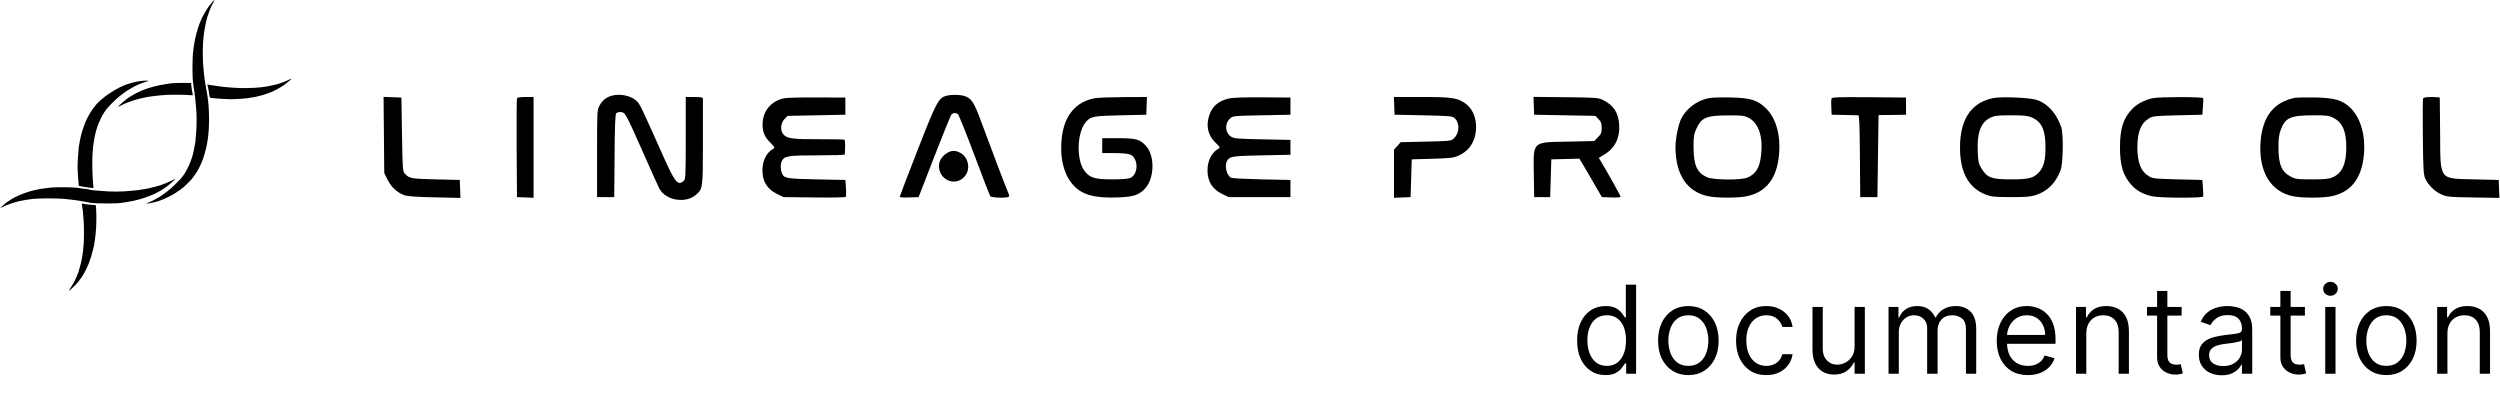 <svg width="3444" height="556" viewBox="0 0 3444 556" fill="none" xmlns="http://www.w3.org/2000/svg">
<path d="M842.079 132.041C834.986 134.091 829.627 138.662 826.002 145.282C822.534 151.587 822.534 153.005 822.534 211.641V271.537H834.356H846.177L846.65 214.951C846.808 175.072 847.596 157.734 848.857 156.158C849.803 154.897 852.797 154.109 855.477 154.424C861.467 155.054 861.782 155.685 887.317 213.217C897.247 235.757 906.704 256.721 908.281 259.715C917.265 276.581 945.164 280.837 959.508 267.754C968.177 259.873 968.335 258.612 968.335 195.563C968.335 163.723 968.335 136.612 968.335 135.509C968.335 134.248 964.867 133.618 956.513 133.618H944.691V190.046C944.691 242.85 944.534 246.79 941.854 249.155C933.815 256.405 929.875 251.519 913.167 214.005C884.164 149.065 881.8 144.178 878.017 140.08C870.451 132.041 854.216 128.258 842.079 132.041Z" fill="black"/>
<path d="M1302.97 132.199C1292.88 135.036 1289.25 142.129 1263.72 207.7C1250.32 241.904 1239.44 270.591 1239.44 271.222C1239.44 271.852 1245.28 272.325 1252.37 272.01L1265.45 271.537L1286.73 216.684C1298.55 186.421 1309.11 160.413 1310.06 158.679C1312.11 155.527 1316.05 154.896 1319.52 157.103C1320.62 157.734 1330.87 183.111 1342.21 213.374C1353.41 243.638 1363.49 269.33 1364.28 270.276C1366.17 272.64 1388.56 273.113 1389.97 270.749C1390.45 269.961 1390.13 268.069 1389.34 266.493C1387.14 262.08 1367.91 211.64 1351.36 166.718C1341.74 140.553 1337.96 134.878 1327.87 132.041C1320.94 130.15 1309.74 130.15 1302.97 132.199Z" fill="black"/>
<path d="M528.884 185.948L529.357 238.437L534.085 247.894C539.287 258.139 548.114 266.178 558.202 269.331C561.669 270.434 578.062 271.537 599.183 271.853L634.333 272.641L633.86 260.188L633.387 247.894L600.287 247.106C566.24 246.318 563.718 245.845 557.729 239.225C554.734 235.915 554.576 232.762 553.788 185.003L553 134.406L540.706 133.933L528.411 133.46L528.884 185.948Z" fill="black"/>
<path d="M712.198 135.509C711.726 136.613 711.568 167.664 711.726 204.548L712.198 271.537L723.705 272.01L735.054 272.483V202.971V133.618H724.02C716.612 133.618 712.671 134.248 712.198 135.509Z" fill="black"/>
<path d="M1080.4 135.352C1063.85 138.662 1052.5 150.799 1050.77 167.034C1049.51 179.486 1052.5 187.84 1060.86 196.194C1067.48 202.814 1067.79 203.602 1065.11 205.021C1055.97 210.065 1050.3 221.413 1050.3 234.811C1050.3 249.943 1056.92 260.504 1070.32 267.124L1079.46 271.537L1121.86 272.01C1148.65 272.325 1164.57 272.01 1165.2 271.064C1165.68 270.119 1165.84 264.602 1165.36 258.612L1164.57 247.894L1125.17 247.106C1083.08 246.318 1079.77 245.687 1077.09 238.279C1075.04 233.078 1075.04 225.669 1077.09 221.729C1080.88 214.793 1085.76 214.005 1125.96 214.005C1146.76 214.005 1163.79 213.532 1163.79 212.744C1164.57 201.238 1164.26 193.041 1163.31 192.411C1162.68 192.096 1147.08 191.78 1128.64 191.78C1092.86 191.938 1084.82 190.992 1079.62 185.633C1074.57 180.589 1075.04 169.713 1080.72 164.039L1084.97 159.626L1124.85 158.837L1164.57 158.049V146.228V134.406L1125.96 134.248C1104.68 134.091 1084.19 134.564 1080.4 135.352Z" fill="black"/>
<path d="M1507.88 135.351C1482.03 140.395 1466.58 158.68 1462.8 188.785C1459.49 215.896 1465.16 240.328 1478.4 254.829C1490.54 268.385 1507.56 273.113 1539.4 272.01C1561.62 271.222 1569.66 268.542 1577.86 259.243C1590.63 244.741 1590.94 214.163 1578.65 200.922C1570.14 191.78 1564.93 190.362 1540.5 190.362H1518.44V200.607V210.853H1534.83C1543.66 210.853 1553.27 211.641 1556.11 212.586C1568.4 216.842 1569.03 239.697 1557.05 245.214C1554.53 246.318 1545.07 247.106 1532.15 247.106C1508.19 247.106 1501.26 244.899 1494.16 235.599C1482.34 220.152 1483.44 182.165 1496.21 167.664C1502.67 160.413 1506.46 159.625 1543.66 158.837L1579.12 158.049L1579.59 145.755L1580.07 133.618L1547.28 133.775C1529.31 133.933 1511.5 134.563 1507.88 135.351Z" fill="black"/>
<path d="M1692.29 135.824C1680.47 138.662 1672.43 144.651 1668.18 153.32C1660.45 169.398 1662.66 185.002 1674.32 196.351C1680.94 202.814 1681.26 203.444 1678.26 205.021C1669.12 210.064 1663.45 221.413 1663.45 234.811C1663.45 249.943 1670.07 260.504 1683.47 267.124L1692.61 271.537H1735.17H1777.72V259.715V247.894L1738.32 247.106C1716.72 246.633 1697.65 245.687 1696.08 244.899C1689.93 241.904 1686.62 228.664 1690.24 221.886C1693.71 215.424 1697.49 214.793 1738.32 214.005L1777.72 213.217V202.971V192.726L1739.11 191.938C1705.22 191.307 1699.86 190.835 1696.08 188.313C1687.56 182.796 1686.78 170.659 1694.34 163.408C1698.28 159.625 1698.76 159.625 1738 158.837L1777.72 158.049V146.227V134.406L1739.11 134.091C1712.31 133.933 1697.97 134.406 1692.29 135.824Z" fill="black"/>
<path d="M1920.69 145.755L1921.16 158.049L1960.72 158.837C1996.82 159.625 2000.76 159.941 2003.75 162.62C2011.16 169.398 2010.85 183.111 2002.97 190.519C1999.03 194.302 1998.24 194.302 1964.19 195.09L1929.51 195.878L1924.94 201.08L1920.37 206.124V239.382V272.483L1931.88 272.01L1943.23 271.537L1944.02 245.53L1944.8 219.522L1973.18 218.734C1998.4 217.946 2002.49 217.473 2009.9 214.163C2014.47 212.114 2020.62 207.7 2023.46 204.232C2038.43 186.736 2036.38 155.37 2019.2 142.917C2007.85 134.721 2000.92 133.618 1958.67 133.618H1920.21L1920.69 145.755Z" fill="black"/>
<path d="M2112.99 145.755L2113.46 158.049L2155.54 158.837L2197.79 159.625L2202.04 164.039C2205.67 167.664 2206.46 169.713 2206.46 176.176C2206.46 182.954 2205.67 184.687 2201.26 189.101L2196.21 194.302L2159.33 195.09C2109.99 196.194 2112.36 193.83 2112.99 240.801L2113.46 271.537H2124.49H2135.53L2136.31 245.53L2137.1 219.522L2156.49 219.049L2175.72 218.576L2179.35 224.408C2181.24 227.718 2188.17 239.54 2194.79 250.889L2206.77 271.537L2219.54 272.01C2227.42 272.325 2232.46 271.853 2232.46 270.907C2232.46 269.488 2215.28 238.752 2205.51 222.517L2202.52 217.473L2209.29 213.375C2224.58 204.548 2231.83 190.204 2230.57 171.605C2229.31 155.054 2223.32 145.597 2208.82 138.031C2201.89 134.564 2200.31 134.406 2157.12 133.933L2112.51 133.46L2112.99 145.755Z" fill="black"/>
<path d="M2353.83 135.194C2337.44 138.662 2323.41 149.222 2316.16 163.251C2312.22 170.974 2308.12 190.835 2308.12 202.499C2308.12 241.116 2324.52 265.075 2354.62 270.592C2366.44 272.798 2393.24 272.798 2405.06 270.592C2431.23 265.705 2446.52 247.894 2450.3 217.473C2453.92 189.416 2447.62 164.197 2433.59 150.011C2421.14 137.716 2412.15 134.879 2383.78 134.248C2371.17 133.933 2357.77 134.406 2353.83 135.194ZM2409.16 162.463C2422.87 169.713 2429.02 188.628 2426.02 214.163C2423.98 231.344 2418.77 239.855 2406.95 244.741C2398.13 248.367 2359.98 248.052 2351.47 244.111C2337.6 237.806 2333.19 227.561 2333.03 202.656C2333.03 187.997 2333.5 184.687 2336.97 177.279C2343.9 161.99 2350.68 158.995 2380 158.995C2400.33 158.837 2402.85 159.153 2409.16 162.463Z" fill="black"/>
<path d="M2523.12 135.667C2522.65 136.928 2522.49 142.444 2522.8 147.961L2523.28 158.049L2540.62 158.364C2550.23 158.522 2558.9 158.68 2559.85 158.837C2561.42 158.837 2561.89 171.762 2562.21 215.108L2562.68 271.537H2574.5H2586.33L2587.11 215.108L2587.9 158.522L2606.82 158.364L2625.73 158.049V146.227V134.406L2574.82 133.933C2532.89 133.618 2523.91 133.933 2523.12 135.667Z" fill="black"/>
<path d="M2745.37 135.194C2715.42 141.499 2700.13 164.354 2700.13 202.971C2699.97 237.018 2711.64 258.612 2735.12 267.912C2743 271.064 2746.79 271.379 2769.96 271.537C2791.08 271.537 2797.54 271.064 2804.63 268.7C2821.03 263.183 2832.06 251.992 2838.68 234.496C2842.15 225.354 2842.78 185.002 2839.63 175.388C2833.32 156.63 2821.03 142.76 2806.05 137.716C2796.44 134.406 2756.56 132.83 2745.37 135.194ZM2799.12 161.832C2812.83 167.979 2817.87 179.17 2817.87 202.971C2817.87 220.31 2815.67 229.137 2809.83 236.23C2802.27 245.214 2795.65 247.106 2770.74 247.106C2743.79 247.106 2737.49 244.899 2729.92 232.447C2725.82 225.984 2725.19 223.147 2724.56 209.592C2723.3 183.111 2728.5 168.767 2741.9 162.147C2747.89 159.31 2751.36 158.837 2770.74 158.837C2788.71 158.837 2793.91 159.468 2799.12 161.832Z" fill="black"/>
<path d="M2965.88 135.194C2954.53 137.558 2943.66 143.232 2937.19 150.168C2924.74 163.566 2920.49 177.279 2920.49 202.971C2920.49 228.191 2924.74 242.062 2936.56 255.144C2943.66 263.025 2953.9 268.384 2966.2 270.591C2978.02 272.798 3034.29 272.956 3035.08 270.749C3035.39 269.961 3035.23 264.444 3034.76 258.612L3033.97 247.894L3000.08 247.105C2969.51 246.317 2965.72 246.002 2960.68 243.007C2949.33 236.387 2944.44 224.093 2944.44 202.971C2944.44 181.85 2949.33 169.555 2960.68 162.935C2965.72 159.94 2969.51 159.625 3000.08 158.837L3033.97 158.049L3034.76 147.331C3035.23 141.499 3035.39 135.982 3035.08 135.194C3034.45 133.302 2975.65 133.302 2965.88 135.194Z" fill="black"/>
<path d="M3162.44 134.564C3132.8 140.238 3117.04 159.783 3114.2 194.775C3110.89 236.072 3128.07 264.76 3160.07 270.592C3171.89 272.798 3198.69 272.798 3210.51 270.592C3234.47 266.178 3249.28 251.046 3254.64 225.669C3261.11 194.933 3254.17 163.566 3237.31 147.961C3226.27 137.716 3215.87 134.879 3189.23 134.248C3176.62 134.091 3164.64 134.248 3162.44 134.564ZM3214.45 162.305C3227.06 168.768 3232.26 180.589 3232.26 202.972C3232.26 225.827 3226.59 238.279 3213.82 244.111C3208.46 246.475 3203.42 247.106 3185.29 247.106C3165.43 247.106 3162.44 246.791 3156.13 243.481C3143.21 237.018 3138.79 226.615 3138.79 202.656C3138.79 191.15 3139.58 185.16 3141.94 178.855C3148.25 162.147 3155.18 158.995 3185.29 158.837C3205.31 158.837 3208.15 159.153 3214.45 162.305Z" fill="black"/>
<path d="M3338.03 135.825C3337.55 136.928 3337.4 160.886 3337.71 188.943C3338.18 233.393 3338.66 240.801 3341.02 246.002C3345.28 255.145 3353.95 263.656 3363.09 267.754C3370.81 271.222 3373.65 271.537 3407.22 272.01L3443.16 272.641L3442.69 260.188L3442.21 247.894L3409.11 247.106C3359.31 245.845 3361.98 249.47 3361.51 184.057C3361.2 157.576 3361.04 135.509 3361.04 134.721C3361.04 134.091 3356 133.618 3350.01 133.618C3341.97 133.618 3338.66 134.248 3338.03 135.825Z" fill="black"/>
<path d="M1304.54 210.853C1294.45 217 1290.83 227.561 1295.4 237.806C1302.34 252.938 1322.35 254.514 1330.87 240.328C1337.01 230.24 1333.23 216.054 1322.83 210.537C1316.05 206.912 1310.85 206.912 1304.54 210.853Z" fill="black"/>
<path d="M294.384 0.746C294.262 0.99 293.191 2.213 292.029 3.498C290.867 4.782 289.491 6.403 288.971 7.106C288.451 7.81 287.656 8.88 287.197 9.461C285.577 11.663 281.937 17.596 280.378 20.623C279.491 22.305 278.482 24.262 278.115 24.935C277.778 25.608 277.473 26.25 277.473 26.342C277.473 26.464 276.983 27.596 276.402 28.849C275.821 30.103 275.332 31.265 275.332 31.418C275.332 31.602 274.904 32.733 274.415 33.987C273.895 35.241 273.344 36.739 273.222 37.32C273.069 37.901 272.671 39.217 272.335 40.226C271.479 42.733 269.674 49.492 269.063 52.458C268.788 53.804 268.329 56.128 268.023 57.657C267.687 59.155 267.289 61.571 267.106 63.008C266.922 64.446 266.586 66.984 266.341 68.666C264.812 79.064 264.72 105.608 266.127 115.302C266.311 116.403 266.647 118.788 266.892 120.654C267.167 122.489 267.595 125.333 267.84 126.923C268.788 132.764 269.644 141.265 270.5 153.223C271.02 160.409 270.928 174.415 270.317 182.122C269.185 196.189 269.277 195.486 267.993 201.846C267.687 203.437 267.289 205.516 267.136 206.434C266.983 207.351 266.647 208.88 266.402 209.797C266.127 210.715 265.699 212.519 265.393 213.773C265.118 215.027 264.782 216.189 264.659 216.372C264.537 216.525 264.17 217.504 263.895 218.513C263.222 220.745 261.509 225.302 260.531 227.382C256.188 236.617 253.528 240.929 248.665 246.495C246.739 248.727 239.583 255.883 236.8 258.36C234.292 260.593 229.093 264.782 226.708 266.464C226.28 266.77 225.454 267.351 224.873 267.748C224.292 268.177 223.589 268.666 223.344 268.819C223.1 269.002 222.213 269.614 221.356 270.195C220.531 270.776 219.338 271.51 218.757 271.816C218.176 272.091 217.136 272.703 216.464 273.131C215.791 273.559 213.925 274.568 212.335 275.363C210.745 276.158 209.308 276.923 209.124 277.045C208.971 277.167 208.207 277.534 207.442 277.81C206.678 278.115 205.393 278.666 204.537 279.063C203.711 279.43 202.733 279.828 202.427 279.95C202.121 280.073 201.938 280.226 202.029 280.348C202.396 280.684 208.237 279.767 211.571 278.849C213.436 278.33 215.485 277.779 216.158 277.657C217.289 277.443 218.635 276.984 225.179 274.446C227.656 273.467 234.751 270.011 237.748 268.268C241.326 266.189 243.467 264.843 243.834 264.415C244.048 264.14 244.323 263.926 244.476 263.926C244.843 263.926 249.766 260.44 251.479 258.972C252.243 258.33 253.252 257.473 253.742 257.106C254.843 256.25 263.375 247.81 264.139 246.8C268.268 241.296 270.286 238.391 271.693 235.944C273.619 232.519 274.476 230.96 274.934 229.981C275.179 229.4 275.882 227.932 276.433 226.77C277.014 225.577 277.473 224.507 277.473 224.385C277.473 224.232 277.901 223.223 278.39 222.122C278.91 221.051 279.308 220.012 279.308 219.859C279.308 219.675 279.644 218.697 280.041 217.657C280.928 215.363 282.457 210.103 283.436 205.975C283.834 204.293 284.292 202.366 284.476 201.693C284.659 201.021 285.026 199.094 285.301 197.412C285.577 195.73 285.913 193.742 286.035 192.978C288.635 177.993 288.635 150.654 286.035 134.109C285.882 133.253 285.577 131.051 285.332 129.216C285.057 127.351 284.506 124.201 284.048 122.183C283.619 120.195 283.161 117.565 283.008 116.372C282.855 115.21 282.457 112.642 282.121 110.715C281.785 108.788 281.418 106.036 281.295 104.599C281.204 103.161 280.837 99.736 280.531 96.954C279.705 89.92 279.308 81.632 279.308 72.336C279.308 64.507 279.919 53.59 280.531 50.012C280.684 49.002 280.959 46.739 281.142 44.966C281.723 39.186 285.301 22.856 286.341 21.265C286.463 21.082 286.8 20.134 287.075 19.125C287.381 18.116 287.931 16.464 288.36 15.455C288.757 14.446 289.093 13.498 289.093 13.376C289.093 12.825 293.558 3.651 294.537 2.244C295.24 1.174 295.424 0.317 294.904 0.317C294.751 0.317 294.506 0.501 294.384 0.746Z" fill="black"/>
<path d="M399.796 108.971C399.368 109.216 398.757 109.552 398.42 109.736C397.411 110.317 392.182 112.549 391.845 112.549C391.693 112.549 390.836 112.885 389.949 113.283C388.115 114.109 382.916 115.791 380.286 116.372C379.338 116.586 377.105 117.106 375.332 117.534C365.24 119.95 354.904 121.081 340.408 121.326C328.849 121.54 314.659 120.653 302.09 118.971C295.943 118.145 291.601 117.503 289.858 117.136C289.032 116.983 287.717 116.769 286.983 116.647L285.668 116.433L285.882 117.473C286.005 118.054 286.433 119.919 286.83 121.601C287.228 123.314 287.564 125.24 287.595 125.882C287.595 126.555 287.901 128.726 288.298 130.714C289.063 134.873 288.849 134.659 292.702 135.179C296.31 135.668 312.885 136.677 317.534 136.708C322.274 136.708 336.096 135.943 339.705 135.454C341.05 135.271 343.925 134.812 346.096 134.384C348.237 133.986 350.347 133.65 350.775 133.65C351.173 133.65 352.702 133.314 354.17 132.916C355.637 132.518 357.381 132.09 358.053 131.968C360.653 131.54 369.888 128.451 373.741 126.739C374.628 126.341 375.485 126.005 375.637 126.005C375.882 126.005 378.787 124.537 383.13 122.182C384.781 121.295 387.228 119.827 389.796 118.206C391.662 117.044 396.585 113.191 398.267 111.632C399.185 110.775 400.255 109.858 400.622 109.583C401.02 109.338 401.234 109.002 401.142 108.849C400.928 108.482 400.714 108.512 399.796 108.971Z" fill="black"/>
<path d="M197.809 111.235C191.387 111.693 183.681 113.253 177.442 115.332C176.005 115.822 174.659 116.219 174.476 116.219C174.292 116.219 173.253 116.617 172.182 117.137C171.081 117.626 170.103 118.054 169.98 118.054C169.858 118.054 168.788 118.543 167.656 119.124C166.494 119.706 165.424 120.195 165.271 120.195C164.996 120.195 161.785 121.907 158.36 123.834C156.127 125.118 150.439 128.788 148.574 130.134C147.565 130.868 146.402 131.724 145.974 132.03C144.843 132.825 139.889 136.831 138.482 138.085C136.311 140.042 131.907 144.476 131.907 144.69C131.907 144.813 131.54 145.363 131.081 145.883C130.592 146.433 129.858 147.32 129.43 147.84C128.635 148.757 125.699 153.1 124.201 155.516C122.213 158.696 118.788 165.394 117.809 167.901C117.106 169.797 115.577 173.803 114.843 175.852C113.681 179.002 112.274 183.65 111.999 185.18C111.846 186.005 111.51 187.473 111.234 188.391C110.959 189.308 110.562 191.112 110.317 192.366C110.103 193.62 109.705 195.975 109.399 197.565C109.124 199.155 108.788 200.868 108.635 201.357C108.482 201.846 108.36 203.1 108.36 204.109C108.36 205.149 108.237 207.076 108.054 208.421C107.565 212.427 106.831 224.598 106.831 228.88C106.831 233.498 107.259 240.99 107.901 248.482C108.146 251.326 108.39 254.231 108.421 254.904C108.513 256.097 108.513 256.127 110.042 256.342C110.898 256.494 112.672 256.8 114.017 257.076C118.146 257.932 128.421 259.277 128.666 259.002C128.757 258.91 128.635 256.861 128.39 254.446C127.136 241.724 126.769 221.173 127.565 209.95C127.932 204.69 128.818 197.32 129.461 194.048C129.644 193.192 129.919 191.571 130.072 190.378C130.256 189.216 130.653 187.259 130.99 186.036C131.326 184.813 131.601 183.528 131.601 183.192C131.601 182.611 132.916 178.085 133.436 176.923C133.589 176.586 133.773 175.883 133.895 175.394C134.262 173.62 136.892 167.198 139.308 162.244C140.347 160.072 141.051 158.88 143.375 155.088C145.852 151.112 148.757 147.657 154.537 141.907C158.513 137.932 160.5 136.097 164.017 133.131C165.026 132.244 170.103 128.36 171.876 127.076C176.8 123.528 186.984 117.84 191.693 116.005C192.366 115.73 193.62 115.21 194.506 114.813C195.363 114.415 196.28 114.079 196.555 114.079C196.8 114.079 197.656 113.773 198.482 113.436C199.277 113.069 200.898 112.55 202.06 112.274C205.149 111.54 205.057 111.021 201.876 111.082C200.5 111.112 198.665 111.173 197.809 111.235Z" fill="black"/>
<path d="M240.47 114.415C238.36 114.537 235.76 114.782 234.659 114.935C233.558 115.118 231.081 115.485 229.155 115.73C225.363 116.28 222.58 116.739 220.898 117.137C220.317 117.29 218.329 117.748 216.464 118.146C214.629 118.574 212.335 119.155 211.418 119.43C210.5 119.706 209.399 120.011 208.971 120.103C207.595 120.378 201.54 122.335 199.033 123.314C192.794 125.699 185.913 129.033 182.366 131.326C181.785 131.724 180.99 132.121 180.653 132.244C180.286 132.366 179.766 132.702 179.461 133.039C179.155 133.375 178.788 133.65 178.604 133.65C177.32 133.65 162.244 146.342 162.825 146.923C162.947 147.045 164.507 146.372 166.341 145.455C169.95 143.62 173.65 141.907 173.987 141.907C174.078 141.907 175.363 141.449 176.831 140.868C178.268 140.317 180.225 139.614 181.143 139.308C182.06 139.002 182.977 138.666 183.13 138.543C183.314 138.421 184.201 138.146 185.118 137.932C186.036 137.718 187.779 137.228 188.941 136.861C190.133 136.464 191.632 136.036 192.305 135.944C192.977 135.822 195.179 135.332 197.198 134.813C199.216 134.323 201.815 133.803 203.008 133.65C204.17 133.498 206.678 133.131 208.513 132.764C210.378 132.427 216.066 131.785 221.204 131.326C229.797 130.531 231.571 130.47 243.681 130.501C252.58 130.531 258.115 130.684 260.806 130.99C263.008 131.204 264.965 131.357 265.21 131.265C265.485 131.143 265.577 130.776 265.454 129.858C265.118 127.504 264.659 124.935 264.14 122.641C263.864 121.387 263.558 118.972 263.436 117.29L263.253 114.232L253.773 114.201C248.574 114.17 242.58 114.262 240.47 114.415Z" fill="black"/>
<path d="M239.705 247.106C238.604 247.84 233.283 250.47 232.886 250.47C232.733 250.47 232.182 250.684 231.662 250.959C230.072 251.754 224.812 253.865 223.344 254.293C222.58 254.507 220.959 255.057 219.705 255.516C218.451 255.944 216.892 256.433 216.188 256.586C215.485 256.709 213.987 257.106 212.794 257.443C209.094 258.513 201.479 260.256 200.531 260.256C200.042 260.256 197.993 260.592 195.974 260.99C191.601 261.846 188.513 262.213 180.378 262.855C177.014 263.131 172.825 263.467 171.051 263.62C169.277 263.803 164.048 263.926 159.43 263.926C151.357 263.926 149.338 263.834 137.412 262.855C134.476 262.611 130.898 262.336 129.461 262.244C127.167 262.091 123.65 261.449 120.256 260.531C119.644 260.378 118.666 260.256 118.085 260.256C117.075 260.256 112.794 259.706 108.818 259.033C103.864 258.207 91.54 257.779 80.225 257.962C71.173 258.146 68.604 258.36 61.265 259.522C58.666 259.92 56.158 260.256 55.73 260.256C55.302 260.256 53.008 260.745 50.684 261.326C48.36 261.907 46.158 262.397 45.852 262.397C45.516 262.397 44.14 262.733 42.794 263.161C41.418 263.559 39.43 264.17 38.329 264.507C31.326 266.678 23.834 269.858 17.534 273.345C16.127 274.109 9.552 278.391 8.696 279.094C6.127 281.143 2.213 284.537 1.479 285.332C0.562 286.311 0.562 286.311 1.326 286.128C1.754 286.005 3.069 285.455 4.231 284.874C7.595 283.222 10.531 281.969 10.99 281.969C11.204 281.969 12.305 281.54 13.436 281.021C14.568 280.531 15.913 280.011 16.433 279.95C16.953 279.858 18.268 279.461 19.369 279.063C20.47 278.666 22.121 278.176 23.039 277.993C23.956 277.779 26.036 277.29 27.626 276.892C29.216 276.495 32.397 275.883 34.66 275.547C36.922 275.18 40.042 274.69 41.54 274.476C51.663 272.886 80.011 272.886 93.222 274.446C101.601 275.455 102.855 275.608 105.913 276.005C107.687 276.25 110.439 276.709 112.029 277.045C113.62 277.412 115.332 277.687 115.822 277.687C116.28 277.687 118.085 278.024 119.797 278.421C121.479 278.849 123.926 279.308 125.179 279.491C132.733 280.531 160.133 280.562 166.922 279.522C167.932 279.369 171.112 278.88 173.956 278.452C176.831 278.024 180.409 277.381 181.907 277.045C183.436 276.709 185.638 276.219 186.8 275.975C191.662 274.935 200.714 272.091 206.219 269.858C208.146 269.094 210.164 268.299 210.653 268.085C211.173 267.901 212.06 267.473 212.641 267.137C213.222 266.8 214.323 266.25 215.088 265.913C215.852 265.608 216.953 265.027 217.534 264.629C218.115 264.232 218.696 263.926 218.849 263.926C218.971 263.926 220.225 263.222 221.601 262.397C222.977 261.54 224.384 260.684 224.721 260.47C225.393 260.073 229.43 257.228 229.919 256.831C230.072 256.678 231.051 255.944 232.06 255.18C234.629 253.253 241.02 247.351 241.051 246.861C241.081 246.342 240.776 246.403 239.705 247.106Z" fill="black"/>
<path d="M112.794 280.745C112.702 280.898 112.824 282.182 113.069 283.559C113.834 287.932 114.17 290.562 114.476 294.812C114.659 297.075 114.996 301.357 115.24 304.292C115.852 311.54 115.852 330.286 115.24 336.708C114.415 345.638 113.864 350.317 113.467 352.458C113.222 353.62 112.794 355.974 112.519 357.656C111.937 360.99 110.317 367.289 109.124 370.99C108.696 372.274 108.359 373.558 108.359 373.834C108.359 374.078 108.023 375.026 107.626 375.913C107.197 376.8 106.647 378.207 106.372 379.063C106.097 379.889 105.546 381.204 105.118 381.938C104.72 382.672 104.384 383.406 104.384 383.558C104.384 384.629 99.093 394.078 96.341 397.901C94.843 400.042 94.69 400.317 95.24 400.317C95.699 400.317 101.081 395.607 103.65 392.916C106.097 390.409 109.889 385.821 109.889 385.393C109.889 385.24 110.103 384.904 110.378 384.69C111.601 383.681 116.066 376.311 118.512 371.265C121.234 365.607 121.723 364.507 122.152 363.161C122.335 362.488 122.824 361.234 123.191 360.409C124.292 357.962 127.595 347.075 127.931 344.812C128.145 343.497 128.696 341.051 129.766 336.984C129.95 336.372 130.072 335.455 130.072 334.935C130.072 334.415 130.408 331.999 130.837 329.552C131.265 327.106 131.601 324.384 131.601 323.497C131.601 322.61 131.815 320.072 132.06 317.901C132.733 312.091 132.977 298.085 132.549 289.919C132.335 286.127 132.029 282.886 131.876 282.702C131.723 282.488 129.736 282.274 126.953 282.152C122.182 281.938 119.277 281.632 115.638 280.867C113.191 280.348 113.038 280.348 112.794 280.745Z" fill="black"/>
<path d="M2211.72 516.734C2204.05 516.734 2197.28 514.797 2191.41 510.923C2185.54 507.009 2180.94 501.498 2177.63 494.389C2174.31 487.24 2172.66 478.793 2172.66 469.048C2172.66 459.383 2174.31 450.996 2177.63 443.887C2180.94 436.778 2185.56 431.287 2191.47 427.413C2197.38 423.539 2204.21 421.602 2211.96 421.602C2217.95 421.602 2222.68 422.6 2226.15 424.597C2229.67 426.554 2232.34 428.791 2234.18 431.307C2236.06 433.783 2237.52 435.82 2238.55 437.417H2239.75V392.128H2253.89V514.817H2240.23V500.679H2238.55C2237.52 502.356 2236.04 504.473 2234.12 507.029C2232.2 509.545 2229.47 511.802 2225.91 513.798C2222.36 515.755 2217.63 516.734 2211.72 516.734ZM2213.63 504.034C2219.3 504.034 2224.1 502.556 2228.01 499.601C2231.92 496.605 2234.9 492.472 2236.94 487.2C2238.97 481.888 2239.99 475.758 2239.99 468.808C2239.99 461.939 2238.99 455.928 2237 450.777C2235 445.585 2232.04 441.551 2228.13 438.675C2224.22 435.76 2219.38 434.302 2213.63 434.302C2207.64 434.302 2202.65 435.84 2198.66 438.915C2194.7 441.95 2191.73 446.084 2189.73 451.316C2187.77 456.508 2186.79 462.339 2186.79 468.808C2186.79 475.358 2187.79 481.309 2189.79 486.661C2191.83 491.972 2194.82 496.206 2198.78 499.361C2202.77 502.476 2207.72 504.034 2213.63 504.034ZM2325.88 516.734C2317.57 516.734 2310.28 514.757 2304.01 510.803C2297.78 506.849 2292.91 501.318 2289.39 494.209C2285.92 487.1 2284.18 478.793 2284.18 469.288C2284.18 459.703 2285.92 451.336 2289.39 444.187C2292.91 437.038 2297.78 431.487 2304.01 427.533C2310.28 423.579 2317.57 421.602 2325.88 421.602C2334.18 421.602 2341.45 423.579 2347.68 427.533C2353.95 431.487 2358.83 437.038 2362.3 444.187C2365.81 451.336 2367.57 459.703 2367.57 469.288C2367.57 478.793 2365.81 487.1 2362.3 494.209C2358.83 501.318 2353.95 506.849 2347.68 510.803C2341.45 514.757 2334.18 516.734 2325.88 516.734ZM2325.88 504.034C2332.19 504.034 2337.38 502.416 2341.45 499.181C2345.53 495.946 2348.54 491.693 2350.5 486.421C2352.46 481.149 2353.43 475.438 2353.43 469.288C2353.43 463.137 2352.46 457.406 2350.5 452.094C2348.54 446.783 2345.53 442.489 2341.45 439.214C2337.38 435.94 2332.19 434.302 2325.88 434.302C2319.57 434.302 2314.37 435.94 2310.3 439.214C2306.23 442.489 2303.21 446.783 2301.25 452.094C2299.3 457.406 2298.32 463.137 2298.32 469.288C2298.32 475.438 2299.3 481.149 2301.25 486.421C2303.21 491.693 2306.23 495.946 2310.3 499.181C2314.37 502.416 2319.57 504.034 2325.88 504.034ZM2433.28 516.734C2424.66 516.734 2417.23 514.697 2411 510.623C2404.77 506.55 2399.97 500.938 2396.62 493.79C2393.27 486.641 2391.59 478.473 2391.59 469.288C2391.59 459.942 2393.3 451.695 2396.74 444.546C2400.21 437.357 2405.05 431.746 2411.24 427.712C2417.47 423.639 2424.74 421.602 2433.04 421.602C2439.51 421.602 2445.34 422.8 2450.54 425.196C2455.73 427.593 2459.98 430.947 2463.3 435.261C2466.61 439.574 2468.67 444.606 2469.47 450.357H2455.33C2454.25 446.164 2451.85 442.449 2448.14 439.214C2444.47 435.94 2439.51 434.302 2433.28 434.302C2427.77 434.302 2422.94 435.74 2418.79 438.615C2414.67 441.451 2411.46 445.465 2409.14 450.657C2406.86 455.809 2405.73 461.859 2405.73 468.808C2405.73 475.917 2406.84 482.108 2409.08 487.38C2411.36 492.651 2414.55 496.745 2418.67 499.66C2422.82 502.576 2427.69 504.034 2433.28 504.034C2436.96 504.034 2440.29 503.395 2443.29 502.117C2446.28 500.839 2448.82 499.001 2450.9 496.605C2452.97 494.209 2454.45 491.333 2455.33 487.979H2469.47C2468.67 493.41 2466.69 498.303 2463.54 502.656C2460.42 506.969 2456.29 510.404 2451.13 512.96C2446.02 515.476 2440.07 516.734 2433.28 516.734ZM2554.87 477.195V422.8H2569.01V514.817H2554.87V499.241H2553.91C2551.76 503.914 2548.4 507.888 2543.85 511.163C2539.3 514.398 2533.55 516.015 2526.6 516.015C2520.84 516.015 2515.73 514.757 2511.26 512.241C2506.79 509.685 2503.27 505.851 2500.72 500.739C2498.16 495.587 2496.88 489.097 2496.88 481.269V422.8H2511.02V480.311C2511.02 487.02 2512.9 492.372 2516.65 496.366C2520.45 500.359 2525.28 502.356 2531.15 502.356C2534.66 502.356 2538.24 501.458 2541.87 499.66C2545.55 497.863 2548.62 495.108 2551.1 491.393C2553.61 487.679 2554.87 482.946 2554.87 477.195ZM2601.65 514.817V422.8H2615.31V437.178H2616.51C2618.43 432.265 2621.52 428.451 2625.8 425.735C2630.07 422.98 2635.2 421.602 2641.19 421.602C2647.26 421.602 2652.31 422.98 2656.35 425.735C2660.42 428.451 2663.6 432.265 2665.87 437.178H2666.83C2669.19 432.425 2672.72 428.651 2677.43 425.855C2682.15 423.02 2687.8 421.602 2694.39 421.602C2702.62 421.602 2709.35 424.178 2714.58 429.33C2719.81 434.442 2722.42 442.41 2722.42 453.233V514.817H2708.29V453.233C2708.29 446.443 2706.43 441.591 2702.72 438.675C2699 435.76 2694.63 434.302 2689.6 434.302C2683.13 434.302 2678.11 436.259 2674.56 440.173C2671 444.047 2669.23 448.959 2669.23 454.91V514.817H2654.85V451.795C2654.85 446.563 2653.15 442.35 2649.76 439.155C2646.36 435.92 2641.99 434.302 2636.64 434.302C2632.96 434.302 2629.53 435.281 2626.33 437.238C2623.18 439.195 2620.62 441.91 2618.67 445.385C2616.75 448.82 2615.79 452.793 2615.79 457.306V514.817H2601.65ZM2793.6 516.734C2784.74 516.734 2777.09 514.777 2770.66 510.863C2764.27 506.909 2759.34 501.398 2755.86 494.329C2752.43 487.22 2750.71 478.953 2750.71 469.527C2750.71 460.102 2752.43 451.795 2755.86 444.606C2759.34 437.377 2764.17 431.746 2770.36 427.712C2776.59 423.639 2783.86 421.602 2792.16 421.602C2796.96 421.602 2801.69 422.401 2806.36 423.998C2811.04 425.596 2815.29 428.192 2819.12 431.786C2822.96 435.341 2826.01 440.053 2828.29 445.924C2830.56 451.795 2831.7 459.024 2831.7 467.61V473.601H2760.77V461.38H2817.33C2817.33 456.188 2816.29 451.555 2814.21 447.482C2812.17 443.408 2809.26 440.193 2805.46 437.837C2801.71 435.48 2797.28 434.302 2792.16 434.302C2786.53 434.302 2781.66 435.7 2777.55 438.496C2773.47 441.251 2770.34 444.846 2768.14 449.279C2765.95 453.712 2764.85 458.465 2764.85 463.537V471.684C2764.85 478.633 2766.05 484.524 2768.44 489.356C2770.88 494.149 2774.25 497.803 2778.57 500.319C2782.88 502.796 2787.89 504.034 2793.6 504.034C2797.32 504.034 2800.67 503.514 2803.67 502.476C2806.7 501.398 2809.32 499.8 2811.51 497.684C2813.71 495.527 2815.41 492.851 2816.61 489.656L2830.27 493.49C2828.83 498.123 2826.41 502.197 2823.02 505.711C2819.62 509.186 2815.43 511.901 2810.44 513.858C2805.44 515.775 2799.83 516.734 2793.6 516.734ZM2874.1 459.463V514.817H2859.96V422.8H2873.62V437.178H2874.81C2876.97 432.505 2880.25 428.751 2884.64 425.915C2889.03 423.04 2894.7 421.602 2901.65 421.602C2907.88 421.602 2913.33 422.88 2918.01 425.436C2922.68 427.952 2926.31 431.786 2928.91 436.938C2931.51 442.05 2932.8 448.52 2932.8 456.348V514.817H2918.67V457.306C2918.67 450.078 2916.79 444.446 2913.04 440.413C2909.28 436.339 2904.13 434.302 2897.58 434.302C2893.07 434.302 2889.03 435.281 2885.48 437.238C2881.96 439.195 2879.19 442.05 2877.15 445.804C2875.11 449.558 2874.1 454.111 2874.1 459.463ZM3005.4 422.8V434.781H2957.72V422.8H3005.4ZM2971.62 400.754H2985.76V488.458C2985.76 492.452 2986.33 495.447 2987.49 497.444C2988.69 499.401 2990.21 500.719 2992.05 501.398C2993.92 502.037 2995.9 502.356 2997.98 502.356C2999.53 502.356 3000.81 502.276 3001.81 502.117C3002.81 501.917 3003.61 501.757 3004.21 501.637L3007.08 514.338C3006.12 514.697 3004.79 515.057 3003.07 515.416C3001.35 515.815 2999.17 516.015 2996.54 516.015C2992.54 516.015 2988.63 515.156 2984.8 513.439C2981 511.722 2977.85 509.106 2975.33 505.591C2972.86 502.077 2971.62 497.644 2971.62 492.292V400.754ZM3060.5 516.974C3054.67 516.974 3049.37 515.875 3044.62 513.679C3039.87 511.442 3036.1 508.227 3033.3 504.034C3030.5 499.8 3029.11 494.688 3029.11 488.698C3029.11 483.426 3030.14 479.152 3032.22 475.877C3034.3 472.563 3037.07 469.967 3040.55 468.09C3044.02 466.212 3047.86 464.815 3052.05 463.896C3056.28 462.938 3060.54 462.179 3064.81 461.62C3070.4 460.901 3074.94 460.362 3078.41 460.002C3081.92 459.603 3084.48 458.944 3086.08 458.025C3087.72 457.107 3088.53 455.509 3088.53 453.233V452.753C3088.53 446.843 3086.92 442.25 3083.68 438.975C3080.49 435.7 3075.63 434.063 3069.12 434.063C3062.37 434.063 3057.08 435.54 3053.25 438.496C3049.41 441.451 3046.72 444.606 3045.16 447.961L3031.74 443.168C3034.14 437.577 3037.33 433.224 3041.33 430.109C3045.36 426.954 3049.75 424.757 3054.51 423.519C3059.3 422.241 3064.01 421.602 3068.64 421.602C3071.6 421.602 3074.99 421.961 3078.83 422.68C3082.7 423.359 3086.44 424.777 3090.03 426.934C3093.67 429.09 3096.68 432.345 3099.08 436.698C3101.47 441.052 3102.67 446.883 3102.67 454.191V514.817H3088.53V502.356H3087.81C3086.86 504.353 3085.26 506.49 3083.02 508.766C3080.79 511.043 3077.81 512.98 3074.1 514.577C3070.38 516.175 3065.85 516.974 3060.5 516.974ZM3062.65 504.273C3068.25 504.273 3072.96 503.175 3076.79 500.978C3080.67 498.782 3083.58 495.946 3085.54 492.472C3087.54 488.997 3088.53 485.343 3088.53 481.509V468.569C3087.93 469.288 3086.62 469.947 3084.58 470.546C3082.58 471.105 3080.27 471.604 3077.63 472.043C3075.03 472.443 3072.5 472.802 3070.02 473.122C3067.59 473.401 3065.61 473.641 3064.09 473.841C3060.42 474.32 3056.98 475.099 3053.79 476.177C3050.63 477.215 3048.08 478.793 3046.12 480.91C3044.2 482.986 3043.24 485.822 3043.24 489.416C3043.24 494.329 3045.06 498.043 3048.7 500.559C3052.37 503.035 3057.02 504.273 3062.65 504.273ZM3175.24 422.8V434.781H3127.56V422.8H3175.24ZM3141.45 400.754H3155.59V488.458C3155.59 492.452 3156.17 495.447 3157.33 497.444C3158.53 499.401 3160.05 500.719 3161.88 501.398C3163.76 502.037 3165.74 502.356 3167.81 502.356C3169.37 502.356 3170.65 502.276 3171.65 502.117C3172.65 501.917 3173.45 501.757 3174.04 501.637L3176.92 514.338C3175.96 514.697 3174.62 515.057 3172.91 515.416C3171.19 515.815 3169.01 516.015 3166.38 516.015C3162.38 516.015 3158.47 515.156 3154.63 513.439C3150.84 511.722 3147.69 509.106 3145.17 505.591C3142.69 502.077 3141.45 497.644 3141.45 492.292V400.754ZM3203.26 514.817V422.8H3217.4V514.817H3203.26ZM3210.45 407.464C3207.69 407.464 3205.31 406.525 3203.32 404.648C3201.36 402.771 3200.38 400.515 3200.38 397.879C3200.38 395.243 3201.36 392.986 3203.32 391.109C3205.31 389.232 3207.69 388.294 3210.45 388.294C3213.2 388.294 3215.56 389.232 3217.52 391.109C3219.51 392.986 3220.51 395.243 3220.51 397.879C3220.51 400.515 3219.51 402.771 3217.52 404.648C3215.56 406.525 3213.2 407.464 3210.45 407.464ZM3287.42 516.734C3279.11 516.734 3271.82 514.757 3265.55 510.803C3259.32 506.849 3254.45 501.318 3250.94 494.209C3247.46 487.1 3245.72 478.793 3245.72 469.288C3245.72 459.703 3247.46 451.336 3250.94 444.187C3254.45 437.038 3259.32 431.487 3265.55 427.533C3271.82 423.579 3279.11 421.602 3287.42 421.602C3295.73 421.602 3303 423.579 3309.23 427.533C3315.5 431.487 3320.37 437.038 3323.84 444.187C3327.36 451.336 3329.11 459.703 3329.11 469.288C3329.11 478.793 3327.36 487.1 3323.84 494.209C3320.37 501.318 3315.5 506.849 3309.23 510.803C3303 514.757 3295.73 516.734 3287.42 516.734ZM3287.42 504.034C3293.73 504.034 3298.92 502.416 3303 499.181C3307.07 495.946 3310.08 491.693 3312.04 486.421C3314 481.149 3314.98 475.438 3314.98 469.288C3314.98 463.137 3314 457.406 3312.04 452.094C3310.08 446.783 3307.07 442.489 3303 439.214C3298.92 435.94 3293.73 434.302 3287.42 434.302C3281.11 434.302 3275.92 435.94 3271.84 439.214C3267.77 442.489 3264.76 446.783 3262.8 452.094C3260.84 457.406 3259.86 463.137 3259.86 469.288C3259.86 475.438 3260.84 481.149 3262.8 486.421C3264.76 491.693 3267.77 495.946 3271.84 499.181C3275.92 502.416 3281.11 504.034 3287.42 504.034ZM3371.58 459.463V514.817H3357.44V422.8H3371.1V437.178H3372.3C3374.46 432.505 3377.73 428.751 3382.13 425.915C3386.52 423.04 3392.19 421.602 3399.14 421.602C3405.37 421.602 3410.82 422.88 3415.49 425.436C3420.17 427.952 3423.8 431.786 3426.4 436.938C3428.99 442.05 3430.29 448.52 3430.29 456.348V514.817H3416.15V457.306C3416.15 450.078 3414.28 444.446 3410.52 440.413C3406.77 436.339 3401.62 434.302 3395.07 434.302C3390.55 434.302 3386.52 435.281 3382.96 437.238C3379.45 439.195 3376.67 442.05 3374.64 445.804C3372.6 449.558 3371.58 454.111 3371.58 459.463Z" fill="black"/>
</svg>
